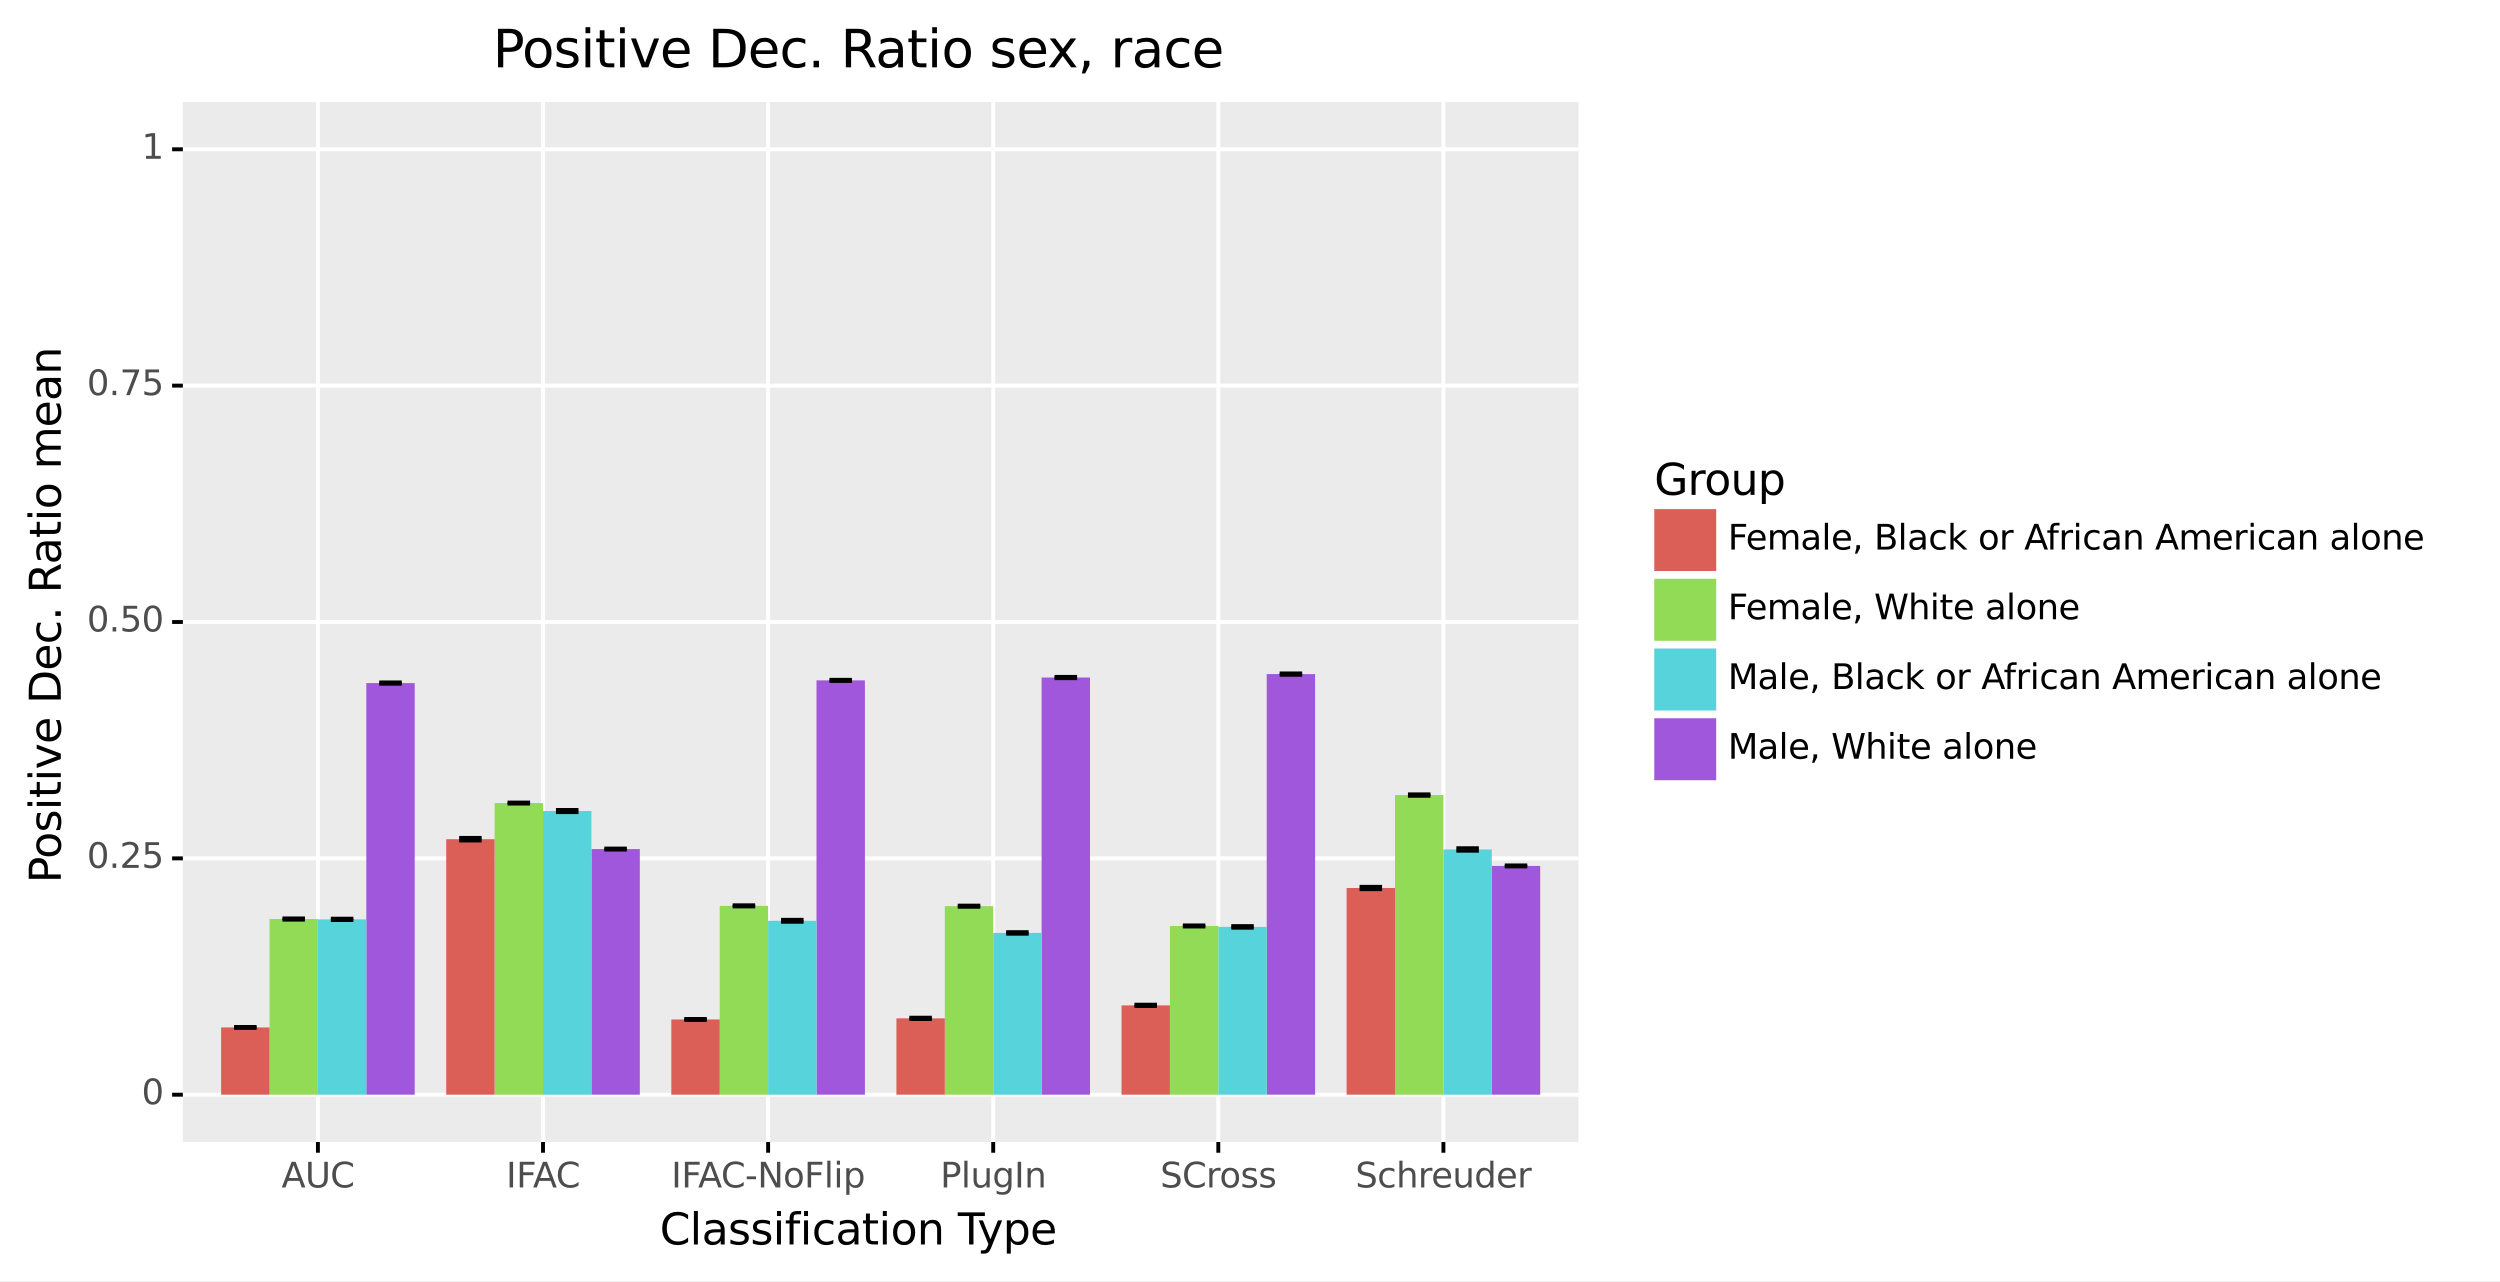 <?xml version="1.0" encoding="utf-8" standalone="no"?>
<!DOCTYPE svg PUBLIC "-//W3C//DTD SVG 1.1//EN"
  "http://www.w3.org/Graphics/SVG/1.1/DTD/svg11.dtd">
<svg xmlns:xlink="http://www.w3.org/1999/xlink" width="639.718pt" height="327.93pt" viewBox="0 0 639.718 327.93" xmlns="http://www.w3.org/2000/svg" version="1.1">
 <rect x="0" y="0" width="639.718" height="327.93" fill="#808080" stroke="none"/>
 <defs>
  <style type="text/css">*{stroke-linejoin: round; stroke-linecap: butt}</style>
 </defs>
 <g id="figure_1">
  <g id="patch_1">
   <path d="M 0 327.93 
L 639.718 327.93 
L 639.718 0 
L 0 0 
z
" style="fill: #ffffff; stroke: #ffffff; stroke-linejoin: miter"/>
  </g>
  <g id="axes_1">
   <g id="patch_2">
    <path d="M 46.79 292.217 
L 403.91 292.217 
L 403.91 26.105 
L 46.79 26.105 
z
" style="fill: #ebebeb"/>
   </g>
   <g id="matplotlib.axis_1">
    <g id="xtick_1">
     <g id="line2d_1">
      <path d="M 81.35 292.217 
L 81.35 26.105 
" clip-path="url(#p233ea0ee91)" style="fill: none; stroke: #ffffff"/>
     </g>
     <g id="line2d_2">
      <path d="M 81.35 292.217 
" style="fill: none; stroke: #333333; stroke-width: 1.5"/>
      <defs>
       <path id="m808b3edbac" d="M 0 0 
L 0 2.75 
" style="stroke: #000000"/>
      </defs>
      <g>
       <use xlink:href="#m808b3edbac" x="81.35" y="292.217" style="fill: #333333; stroke: #000000"/>
      </g>
     </g>
     <g id="text_1">
      <!-- AUC -->
      <g style="fill: #4d4d4d" transform="translate(72.047 303.854)scale(0.088 -0.088)">
       <defs>
        <path id="DejaVuSans-41" d="M 2188 4044 
L 1331 1722 
L 3047 1722 
L 2188 4044 
z
M 1831 4666 
L 2547 4666 
L 4325 0 
L 3669 0 
L 3244 1197 
L 1141 1197 
L 716 0 
L 50 0 
L 1831 4666 
z
" transform="scale(0.016)"/>
        <path id="DejaVuSans-55" d="M 556 4666 
L 1191 4666 
L 1191 1831 
Q 1191 1081 1462 751 
Q 1734 422 2344 422 
Q 2950 422 3222 751 
Q 3494 1081 3494 1831 
L 3494 4666 
L 4128 4666 
L 4128 1753 
Q 4128 841 3676 375 
Q 3225 -91 2344 -91 
Q 1459 -91 1007 375 
Q 556 841 556 1753 
L 556 4666 
z
" transform="scale(0.016)"/>
        <path id="DejaVuSans-43" d="M 4122 4306 
L 4122 3641 
Q 3803 3938 3442 4084 
Q 3081 4231 2675 4231 
Q 1875 4231 1450 3742 
Q 1025 3253 1025 2328 
Q 1025 1406 1450 917 
Q 1875 428 2675 428 
Q 3081 428 3442 575 
Q 3803 722 4122 1019 
L 4122 359 
Q 3791 134 3420 21 
Q 3050 -91 2638 -91 
Q 1578 -91 968 557 
Q 359 1206 359 2328 
Q 359 3453 968 4101 
Q 1578 4750 2638 4750 
Q 3056 4750 3426 4639 
Q 3797 4528 4122 4306 
z
" transform="scale(0.016)"/>
       </defs>
       <use xlink:href="#DejaVuSans-41"/>
       <use xlink:href="#DejaVuSans-55" x="68.408"/>
       <use xlink:href="#DejaVuSans-43" x="141.602"/>
      </g>
     </g>
    </g>
    <g id="xtick_2">
     <g id="line2d_3">
      <path d="M 138.95 292.217 
L 138.95 26.105 
" clip-path="url(#p233ea0ee91)" style="fill: none; stroke: #ffffff"/>
     </g>
     <g id="line2d_4">
      <path d="M 138.95 292.217 
" style="fill: none; stroke: #333333; stroke-width: 1.5"/>
      <g>
       <use xlink:href="#m808b3edbac" x="138.95" y="292.217" style="fill: #333333; stroke: #000000"/>
      </g>
     </g>
     <g id="text_2">
      <!-- IFAC -->
      <g style="fill: #4d4d4d" transform="translate(129.517 303.854)scale(0.088 -0.088)">
       <defs>
        <path id="DejaVuSans-49" d="M 628 4666 
L 1259 4666 
L 1259 0 
L 628 0 
L 628 4666 
z
" transform="scale(0.016)"/>
        <path id="DejaVuSans-46" d="M 628 4666 
L 3309 4666 
L 3309 4134 
L 1259 4134 
L 1259 2759 
L 3109 2759 
L 3109 2228 
L 1259 2228 
L 1259 0 
L 628 0 
L 628 4666 
z
" transform="scale(0.016)"/>
       </defs>
       <use xlink:href="#DejaVuSans-49"/>
       <use xlink:href="#DejaVuSans-46" x="29.492"/>
       <use xlink:href="#DejaVuSans-41" x="77.887"/>
       <use xlink:href="#DejaVuSans-43" x="144.545"/>
      </g>
     </g>
    </g>
    <g id="xtick_3">
     <g id="line2d_5">
      <path d="M 196.55 292.217 
L 196.55 26.105 
" clip-path="url(#p233ea0ee91)" style="fill: none; stroke: #ffffff"/>
     </g>
     <g id="line2d_6">
      <path d="M 196.55 292.217 
" style="fill: none; stroke: #333333; stroke-width: 1.5"/>
      <g>
       <use xlink:href="#m808b3edbac" x="196.55" y="292.217" style="fill: #333333; stroke: #000000"/>
      </g>
     </g>
     <g id="text_3">
      <!-- IFAC-NoFlip -->
      <g style="fill: #4d4d4d" transform="translate(171.777 303.854)scale(0.088 -0.088)">
       <defs>
        <path id="DejaVuSans-2d" d="M 313 2009 
L 1997 2009 
L 1997 1497 
L 313 1497 
L 313 2009 
z
" transform="scale(0.016)"/>
        <path id="DejaVuSans-4e" d="M 628 4666 
L 1478 4666 
L 3547 763 
L 3547 4666 
L 4159 4666 
L 4159 0 
L 3309 0 
L 1241 3903 
L 1241 0 
L 628 0 
L 628 4666 
z
" transform="scale(0.016)"/>
        <path id="DejaVuSans-6f" d="M 1959 3097 
Q 1497 3097 1228 2736 
Q 959 2375 959 1747 
Q 959 1119 1226 758 
Q 1494 397 1959 397 
Q 2419 397 2687 759 
Q 2956 1122 2956 1747 
Q 2956 2369 2687 2733 
Q 2419 3097 1959 3097 
z
M 1959 3584 
Q 2709 3584 3137 3096 
Q 3566 2609 3566 1747 
Q 3566 888 3137 398 
Q 2709 -91 1959 -91 
Q 1206 -91 779 398 
Q 353 888 353 1747 
Q 353 2609 779 3096 
Q 1206 3584 1959 3584 
z
" transform="scale(0.016)"/>
        <path id="DejaVuSans-6c" d="M 603 4863 
L 1178 4863 
L 1178 0 
L 603 0 
L 603 4863 
z
" transform="scale(0.016)"/>
        <path id="DejaVuSans-69" d="M 603 3500 
L 1178 3500 
L 1178 0 
L 603 0 
L 603 3500 
z
M 603 4863 
L 1178 4863 
L 1178 4134 
L 603 4134 
L 603 4863 
z
" transform="scale(0.016)"/>
        <path id="DejaVuSans-70" d="M 1159 525 
L 1159 -1331 
L 581 -1331 
L 581 3500 
L 1159 3500 
L 1159 2969 
Q 1341 3281 1617 3432 
Q 1894 3584 2278 3584 
Q 2916 3584 3314 3078 
Q 3713 2572 3713 1747 
Q 3713 922 3314 415 
Q 2916 -91 2278 -91 
Q 1894 -91 1617 61 
Q 1341 213 1159 525 
z
M 3116 1747 
Q 3116 2381 2855 2742 
Q 2594 3103 2138 3103 
Q 1681 3103 1420 2742 
Q 1159 2381 1159 1747 
Q 1159 1113 1420 752 
Q 1681 391 2138 391 
Q 2594 391 2855 752 
Q 3116 1113 3116 1747 
z
" transform="scale(0.016)"/>
       </defs>
       <use xlink:href="#DejaVuSans-49"/>
       <use xlink:href="#DejaVuSans-46" x="29.492"/>
       <use xlink:href="#DejaVuSans-41" x="77.887"/>
       <use xlink:href="#DejaVuSans-43" x="144.545"/>
       <use xlink:href="#DejaVuSans-2d" x="214.369"/>
       <use xlink:href="#DejaVuSans-4e" x="250.453"/>
       <use xlink:href="#DejaVuSans-6f" x="325.258"/>
       <use xlink:href="#DejaVuSans-46" x="386.439"/>
       <use xlink:href="#DejaVuSans-6c" x="443.959"/>
       <use xlink:href="#DejaVuSans-69" x="471.742"/>
       <use xlink:href="#DejaVuSans-70" x="499.525"/>
      </g>
     </g>
    </g>
    <g id="xtick_4">
     <g id="line2d_7">
      <path d="M 254.15 292.217 
L 254.15 26.105 
" clip-path="url(#p233ea0ee91)" style="fill: none; stroke: #ffffff"/>
     </g>
     <g id="line2d_8">
      <path d="M 254.15 292.217 
" style="fill: none; stroke: #333333; stroke-width: 1.5"/>
      <g>
       <use xlink:href="#m808b3edbac" x="254.15" y="292.217" style="fill: #333333; stroke: #000000"/>
      </g>
     </g>
     <g id="text_4">
      <!-- PlugIn -->
      <g style="fill: #4d4d4d" transform="translate(240.606 303.854)scale(0.088 -0.088)">
       <defs>
        <path id="DejaVuSans-50" d="M 1259 4147 
L 1259 2394 
L 2053 2394 
Q 2494 2394 2734 2622 
Q 2975 2850 2975 3272 
Q 2975 3691 2734 3919 
Q 2494 4147 2053 4147 
L 1259 4147 
z
M 628 4666 
L 2053 4666 
Q 2838 4666 3239 4311 
Q 3641 3956 3641 3272 
Q 3641 2581 3239 2228 
Q 2838 1875 2053 1875 
L 1259 1875 
L 1259 0 
L 628 0 
L 628 4666 
z
" transform="scale(0.016)"/>
        <path id="DejaVuSans-75" d="M 544 1381 
L 544 3500 
L 1119 3500 
L 1119 1403 
Q 1119 906 1312 657 
Q 1506 409 1894 409 
Q 2359 409 2629 706 
Q 2900 1003 2900 1516 
L 2900 3500 
L 3475 3500 
L 3475 0 
L 2900 0 
L 2900 538 
Q 2691 219 2414 64 
Q 2138 -91 1772 -91 
Q 1169 -91 856 284 
Q 544 659 544 1381 
z
M 1991 3584 
L 1991 3584 
z
" transform="scale(0.016)"/>
        <path id="DejaVuSans-67" d="M 2906 1791 
Q 2906 2416 2648 2759 
Q 2391 3103 1925 3103 
Q 1463 3103 1205 2759 
Q 947 2416 947 1791 
Q 947 1169 1205 825 
Q 1463 481 1925 481 
Q 2391 481 2648 825 
Q 2906 1169 2906 1791 
z
M 3481 434 
Q 3481 -459 3084 -895 
Q 2688 -1331 1869 -1331 
Q 1566 -1331 1297 -1286 
Q 1028 -1241 775 -1147 
L 775 -588 
Q 1028 -725 1275 -790 
Q 1522 -856 1778 -856 
Q 2344 -856 2625 -561 
Q 2906 -266 2906 331 
L 2906 616 
Q 2728 306 2450 153 
Q 2172 0 1784 0 
Q 1141 0 747 490 
Q 353 981 353 1791 
Q 353 2603 747 3093 
Q 1141 3584 1784 3584 
Q 2172 3584 2450 3431 
Q 2728 3278 2906 2969 
L 2906 3500 
L 3481 3500 
L 3481 434 
z
" transform="scale(0.016)"/>
        <path id="DejaVuSans-6e" d="M 3513 2113 
L 3513 0 
L 2938 0 
L 2938 2094 
Q 2938 2591 2744 2837 
Q 2550 3084 2163 3084 
Q 1697 3084 1428 2787 
Q 1159 2491 1159 1978 
L 1159 0 
L 581 0 
L 581 3500 
L 1159 3500 
L 1159 2956 
Q 1366 3272 1645 3428 
Q 1925 3584 2291 3584 
Q 2894 3584 3203 3211 
Q 3513 2838 3513 2113 
z
" transform="scale(0.016)"/>
       </defs>
       <use xlink:href="#DejaVuSans-50"/>
       <use xlink:href="#DejaVuSans-6c" x="60.303"/>
       <use xlink:href="#DejaVuSans-75" x="88.086"/>
       <use xlink:href="#DejaVuSans-67" x="151.465"/>
       <use xlink:href="#DejaVuSans-49" x="214.941"/>
       <use xlink:href="#DejaVuSans-6e" x="244.434"/>
      </g>
     </g>
    </g>
    <g id="xtick_5">
     <g id="line2d_9">
      <path d="M 311.75 292.217 
L 311.75 26.105 
" clip-path="url(#p233ea0ee91)" style="fill: none; stroke: #ffffff"/>
     </g>
     <g id="line2d_10">
      <path d="M 311.75 292.217 
" style="fill: none; stroke: #333333; stroke-width: 1.5"/>
      <g>
       <use xlink:href="#m808b3edbac" x="311.75" y="292.217" style="fill: #333333; stroke: #000000"/>
      </g>
     </g>
     <g id="text_5">
      <!-- SCross -->
      <g style="fill: #4d4d4d" transform="translate(296.898 303.854)scale(0.088 -0.088)">
       <defs>
        <path id="DejaVuSans-53" d="M 3425 4513 
L 3425 3897 
Q 3066 4069 2747 4153 
Q 2428 4238 2131 4238 
Q 1616 4238 1336 4038 
Q 1056 3838 1056 3469 
Q 1056 3159 1242 3001 
Q 1428 2844 1947 2747 
L 2328 2669 
Q 3034 2534 3370 2195 
Q 3706 1856 3706 1288 
Q 3706 609 3251 259 
Q 2797 -91 1919 -91 
Q 1588 -91 1214 -16 
Q 841 59 441 206 
L 441 856 
Q 825 641 1194 531 
Q 1563 422 1919 422 
Q 2459 422 2753 634 
Q 3047 847 3047 1241 
Q 3047 1584 2836 1778 
Q 2625 1972 2144 2069 
L 1759 2144 
Q 1053 2284 737 2584 
Q 422 2884 422 3419 
Q 422 4038 858 4394 
Q 1294 4750 2059 4750 
Q 2388 4750 2728 4690 
Q 3069 4631 3425 4513 
z
" transform="scale(0.016)"/>
        <path id="DejaVuSans-72" d="M 2631 2963 
Q 2534 3019 2420 3045 
Q 2306 3072 2169 3072 
Q 1681 3072 1420 2755 
Q 1159 2438 1159 1844 
L 1159 0 
L 581 0 
L 581 3500 
L 1159 3500 
L 1159 2956 
Q 1341 3275 1631 3429 
Q 1922 3584 2338 3584 
Q 2397 3584 2469 3576 
Q 2541 3569 2628 3553 
L 2631 2963 
z
" transform="scale(0.016)"/>
        <path id="DejaVuSans-73" d="M 2834 3397 
L 2834 2853 
Q 2591 2978 2328 3040 
Q 2066 3103 1784 3103 
Q 1356 3103 1142 2972 
Q 928 2841 928 2578 
Q 928 2378 1081 2264 
Q 1234 2150 1697 2047 
L 1894 2003 
Q 2506 1872 2764 1633 
Q 3022 1394 3022 966 
Q 3022 478 2636 193 
Q 2250 -91 1575 -91 
Q 1294 -91 989 -36 
Q 684 19 347 128 
L 347 722 
Q 666 556 975 473 
Q 1284 391 1588 391 
Q 1994 391 2212 530 
Q 2431 669 2431 922 
Q 2431 1156 2273 1281 
Q 2116 1406 1581 1522 
L 1381 1569 
Q 847 1681 609 1914 
Q 372 2147 372 2553 
Q 372 3047 722 3315 
Q 1072 3584 1716 3584 
Q 2034 3584 2315 3537 
Q 2597 3491 2834 3397 
z
" transform="scale(0.016)"/>
       </defs>
       <use xlink:href="#DejaVuSans-53"/>
       <use xlink:href="#DejaVuSans-43" x="63.477"/>
       <use xlink:href="#DejaVuSans-72" x="133.301"/>
       <use xlink:href="#DejaVuSans-6f" x="172.164"/>
       <use xlink:href="#DejaVuSans-73" x="233.346"/>
       <use xlink:href="#DejaVuSans-73" x="285.445"/>
      </g>
     </g>
    </g>
    <g id="xtick_6">
     <g id="line2d_11">
      <path d="M 369.35 292.217 
L 369.35 26.105 
" clip-path="url(#p233ea0ee91)" style="fill: none; stroke: #ffffff"/>
     </g>
     <g id="line2d_12">
      <path d="M 369.35 292.217 
" style="fill: none; stroke: #333333; stroke-width: 1.5"/>
      <g>
       <use xlink:href="#m808b3edbac" x="369.35" y="292.217" style="fill: #333333; stroke: #000000"/>
      </g>
     </g>
     <g id="text_6">
      <!-- Schreuder -->
      <g style="fill: #4d4d4d" transform="translate(346.833 303.854)scale(0.088 -0.088)">
       <defs>
        <path id="DejaVuSans-63" d="M 3122 3366 
L 3122 2828 
Q 2878 2963 2633 3030 
Q 2388 3097 2138 3097 
Q 1578 3097 1268 2742 
Q 959 2388 959 1747 
Q 959 1106 1268 751 
Q 1578 397 2138 397 
Q 2388 397 2633 464 
Q 2878 531 3122 666 
L 3122 134 
Q 2881 22 2623 -34 
Q 2366 -91 2075 -91 
Q 1284 -91 818 406 
Q 353 903 353 1747 
Q 353 2603 823 3093 
Q 1294 3584 2113 3584 
Q 2378 3584 2631 3529 
Q 2884 3475 3122 3366 
z
" transform="scale(0.016)"/>
        <path id="DejaVuSans-68" d="M 3513 2113 
L 3513 0 
L 2938 0 
L 2938 2094 
Q 2938 2591 2744 2837 
Q 2550 3084 2163 3084 
Q 1697 3084 1428 2787 
Q 1159 2491 1159 1978 
L 1159 0 
L 581 0 
L 581 4863 
L 1159 4863 
L 1159 2956 
Q 1366 3272 1645 3428 
Q 1925 3584 2291 3584 
Q 2894 3584 3203 3211 
Q 3513 2838 3513 2113 
z
" transform="scale(0.016)"/>
        <path id="DejaVuSans-65" d="M 3597 1894 
L 3597 1613 
L 953 1613 
Q 991 1019 1311 708 
Q 1631 397 2203 397 
Q 2534 397 2845 478 
Q 3156 559 3463 722 
L 3463 178 
Q 3153 47 2828 -22 
Q 2503 -91 2169 -91 
Q 1331 -91 842 396 
Q 353 884 353 1716 
Q 353 2575 817 3079 
Q 1281 3584 2069 3584 
Q 2775 3584 3186 3129 
Q 3597 2675 3597 1894 
z
M 3022 2063 
Q 3016 2534 2758 2815 
Q 2500 3097 2075 3097 
Q 1594 3097 1305 2825 
Q 1016 2553 972 2059 
L 3022 2063 
z
" transform="scale(0.016)"/>
        <path id="DejaVuSans-64" d="M 2906 2969 
L 2906 4863 
L 3481 4863 
L 3481 0 
L 2906 0 
L 2906 525 
Q 2725 213 2448 61 
Q 2172 -91 1784 -91 
Q 1150 -91 751 415 
Q 353 922 353 1747 
Q 353 2572 751 3078 
Q 1150 3584 1784 3584 
Q 2172 3584 2448 3432 
Q 2725 3281 2906 2969 
z
M 947 1747 
Q 947 1113 1208 752 
Q 1469 391 1925 391 
Q 2381 391 2643 752 
Q 2906 1113 2906 1747 
Q 2906 2381 2643 2742 
Q 2381 3103 1925 3103 
Q 1469 3103 1208 2742 
Q 947 2381 947 1747 
z
" transform="scale(0.016)"/>
       </defs>
       <use xlink:href="#DejaVuSans-53"/>
       <use xlink:href="#DejaVuSans-63" x="63.477"/>
       <use xlink:href="#DejaVuSans-68" x="118.457"/>
       <use xlink:href="#DejaVuSans-72" x="181.836"/>
       <use xlink:href="#DejaVuSans-65" x="220.699"/>
       <use xlink:href="#DejaVuSans-75" x="282.223"/>
       <use xlink:href="#DejaVuSans-64" x="345.602"/>
       <use xlink:href="#DejaVuSans-65" x="409.078"/>
       <use xlink:href="#DejaVuSans-72" x="470.602"/>
      </g>
     </g>
    </g>
    <g id="text_7">
     <!-- Classification Type -->
     <g transform="translate(168.82 318.442)scale(0.11 -0.11)">
      <defs>
       <path id="DejaVuSans-61" d="M 2194 1759 
Q 1497 1759 1228 1600 
Q 959 1441 959 1056 
Q 959 750 1161 570 
Q 1363 391 1709 391 
Q 2188 391 2477 730 
Q 2766 1069 2766 1631 
L 2766 1759 
L 2194 1759 
z
M 3341 1997 
L 3341 0 
L 2766 0 
L 2766 531 
Q 2569 213 2275 61 
Q 1981 -91 1556 -91 
Q 1019 -91 701 211 
Q 384 513 384 1019 
Q 384 1609 779 1909 
Q 1175 2209 1959 2209 
L 2766 2209 
L 2766 2266 
Q 2766 2663 2505 2880 
Q 2244 3097 1772 3097 
Q 1472 3097 1187 3025 
Q 903 2953 641 2809 
L 641 3341 
Q 956 3463 1253 3523 
Q 1550 3584 1831 3584 
Q 2591 3584 2966 3190 
Q 3341 2797 3341 1997 
z
" transform="scale(0.016)"/>
       <path id="DejaVuSans-66" d="M 2375 4863 
L 2375 4384 
L 1825 4384 
Q 1516 4384 1395 4259 
Q 1275 4134 1275 3809 
L 1275 3500 
L 2222 3500 
L 2222 3053 
L 1275 3053 
L 1275 0 
L 697 0 
L 697 3053 
L 147 3053 
L 147 3500 
L 697 3500 
L 697 3744 
Q 697 4328 969 4595 
Q 1241 4863 1831 4863 
L 2375 4863 
z
" transform="scale(0.016)"/>
       <path id="DejaVuSans-74" d="M 1172 4494 
L 1172 3500 
L 2356 3500 
L 2356 3053 
L 1172 3053 
L 1172 1153 
Q 1172 725 1289 603 
Q 1406 481 1766 481 
L 2356 481 
L 2356 0 
L 1766 0 
Q 1100 0 847 248 
Q 594 497 594 1153 
L 594 3053 
L 172 3053 
L 172 3500 
L 594 3500 
L 594 4494 
L 1172 4494 
z
" transform="scale(0.016)"/>
       <path id="DejaVuSans-20" transform="scale(0.016)"/>
       <path id="DejaVuSans-54" d="M -19 4666 
L 3928 4666 
L 3928 4134 
L 2272 4134 
L 2272 0 
L 1638 0 
L 1638 4134 
L -19 4134 
L -19 4666 
z
" transform="scale(0.016)"/>
       <path id="DejaVuSans-79" d="M 2059 -325 
Q 1816 -950 1584 -1140 
Q 1353 -1331 966 -1331 
L 506 -1331 
L 506 -850 
L 844 -850 
Q 1081 -850 1212 -737 
Q 1344 -625 1503 -206 
L 1606 56 
L 191 3500 
L 800 3500 
L 1894 763 
L 2988 3500 
L 3597 3500 
L 2059 -325 
z
" transform="scale(0.016)"/>
      </defs>
      <use xlink:href="#DejaVuSans-43"/>
      <use xlink:href="#DejaVuSans-6c" x="69.824"/>
      <use xlink:href="#DejaVuSans-61" x="97.607"/>
      <use xlink:href="#DejaVuSans-73" x="158.887"/>
      <use xlink:href="#DejaVuSans-73" x="210.986"/>
      <use xlink:href="#DejaVuSans-69" x="263.086"/>
      <use xlink:href="#DejaVuSans-66" x="290.869"/>
      <use xlink:href="#DejaVuSans-69" x="326.074"/>
      <use xlink:href="#DejaVuSans-63" x="353.857"/>
      <use xlink:href="#DejaVuSans-61" x="408.838"/>
      <use xlink:href="#DejaVuSans-74" x="470.117"/>
      <use xlink:href="#DejaVuSans-69" x="509.326"/>
      <use xlink:href="#DejaVuSans-6f" x="537.109"/>
      <use xlink:href="#DejaVuSans-6e" x="598.291"/>
      <use xlink:href="#DejaVuSans-20" x="661.67"/>
      <use xlink:href="#DejaVuSans-54" x="693.457"/>
      <use xlink:href="#DejaVuSans-79" x="738.916"/>
      <use xlink:href="#DejaVuSans-70" x="798.096"/>
      <use xlink:href="#DejaVuSans-65" x="861.572"/>
     </g>
    </g>
   </g>
   <g id="matplotlib.axis_2">
    <g id="ytick_1">
     <g id="line2d_13">
      <path d="M 46.79 280.121 
L 403.91 280.121 
" clip-path="url(#p233ea0ee91)" style="fill: none; stroke: #ffffff"/>
     </g>
     <g id="line2d_14">
      <path d="M 46.79 280.121 
" style="fill: none; stroke: #333333; stroke-width: 1.5"/>
      <defs>
       <path id="m90b81a890b" d="M 0 0 
L -2.75 0 
" style="stroke: #000000"/>
      </defs>
      <g>
       <use xlink:href="#m90b81a890b" x="46.79" y="280.121" style="fill: #333333; stroke: #000000"/>
      </g>
     </g>
     <g id="text_8">
      <!-- 0 -->
      <g style="fill: #4d4d4d" transform="translate(36.241 282.55)scale(0.088 -0.088)">
       <defs>
        <path id="DejaVuSans-30" d="M 2034 4250 
Q 1547 4250 1301 3770 
Q 1056 3291 1056 2328 
Q 1056 1369 1301 889 
Q 1547 409 2034 409 
Q 2525 409 2770 889 
Q 3016 1369 3016 2328 
Q 3016 3291 2770 3770 
Q 2525 4250 2034 4250 
z
M 2034 4750 
Q 2819 4750 3233 4129 
Q 3647 3509 3647 2328 
Q 3647 1150 3233 529 
Q 2819 -91 2034 -91 
Q 1250 -91 836 529 
Q 422 1150 422 2328 
Q 422 3509 836 4129 
Q 1250 4750 2034 4750 
z
" transform="scale(0.016)"/>
       </defs>
       <use xlink:href="#DejaVuSans-30"/>
      </g>
     </g>
    </g>
    <g id="ytick_2">
     <g id="line2d_15">
      <path d="M 46.79 219.641 
L 403.91 219.641 
" clip-path="url(#p233ea0ee91)" style="fill: none; stroke: #ffffff"/>
     </g>
     <g id="line2d_16">
      <path d="M 46.79 219.641 
" style="fill: none; stroke: #333333; stroke-width: 1.5"/>
      <g>
       <use xlink:href="#m90b81a890b" x="46.79" y="219.641" style="fill: #333333; stroke: #000000"/>
      </g>
     </g>
     <g id="text_9">
      <!-- 0.25 -->
      <g style="fill: #4d4d4d" transform="translate(22.246 222.07)scale(0.088 -0.088)">
       <defs>
        <path id="DejaVuSans-2e" d="M 684 794 
L 1344 794 
L 1344 0 
L 684 0 
L 684 794 
z
" transform="scale(0.016)"/>
        <path id="DejaVuSans-32" d="M 1228 531 
L 3431 531 
L 3431 0 
L 469 0 
L 469 531 
Q 828 903 1448 1529 
Q 2069 2156 2228 2338 
Q 2531 2678 2651 2914 
Q 2772 3150 2772 3378 
Q 2772 3750 2511 3984 
Q 2250 4219 1831 4219 
Q 1534 4219 1204 4116 
Q 875 4013 500 3803 
L 500 4441 
Q 881 4594 1212 4672 
Q 1544 4750 1819 4750 
Q 2544 4750 2975 4387 
Q 3406 4025 3406 3419 
Q 3406 3131 3298 2873 
Q 3191 2616 2906 2266 
Q 2828 2175 2409 1742 
Q 1991 1309 1228 531 
z
" transform="scale(0.016)"/>
        <path id="DejaVuSans-35" d="M 691 4666 
L 3169 4666 
L 3169 4134 
L 1269 4134 
L 1269 2991 
Q 1406 3038 1543 3061 
Q 1681 3084 1819 3084 
Q 2600 3084 3056 2656 
Q 3513 2228 3513 1497 
Q 3513 744 3044 326 
Q 2575 -91 1722 -91 
Q 1428 -91 1123 -41 
Q 819 9 494 109 
L 494 744 
Q 775 591 1075 516 
Q 1375 441 1709 441 
Q 2250 441 2565 725 
Q 2881 1009 2881 1497 
Q 2881 1984 2565 2268 
Q 2250 2553 1709 2553 
Q 1456 2553 1204 2497 
Q 953 2441 691 2322 
L 691 4666 
z
" transform="scale(0.016)"/>
       </defs>
       <use xlink:href="#DejaVuSans-30"/>
       <use xlink:href="#DejaVuSans-2e" x="63.623"/>
       <use xlink:href="#DejaVuSans-32" x="95.41"/>
       <use xlink:href="#DejaVuSans-35" x="159.033"/>
      </g>
     </g>
    </g>
    <g id="ytick_3">
     <g id="line2d_17">
      <path d="M 46.79 159.161 
L 403.91 159.161 
" clip-path="url(#p233ea0ee91)" style="fill: none; stroke: #ffffff"/>
     </g>
     <g id="line2d_18">
      <path d="M 46.79 159.161 
" style="fill: none; stroke: #333333; stroke-width: 1.5"/>
      <g>
       <use xlink:href="#m90b81a890b" x="46.79" y="159.161" style="fill: #333333; stroke: #000000"/>
      </g>
     </g>
     <g id="text_10">
      <!-- 0.50 -->
      <g style="fill: #4d4d4d" transform="translate(22.246 161.59)scale(0.088 -0.088)">
       <use xlink:href="#DejaVuSans-30"/>
       <use xlink:href="#DejaVuSans-2e" x="63.623"/>
       <use xlink:href="#DejaVuSans-35" x="95.41"/>
       <use xlink:href="#DejaVuSans-30" x="159.033"/>
      </g>
     </g>
    </g>
    <g id="ytick_4">
     <g id="line2d_19">
      <path d="M 46.79 98.681 
L 403.91 98.681 
" clip-path="url(#p233ea0ee91)" style="fill: none; stroke: #ffffff"/>
     </g>
     <g id="line2d_20">
      <path d="M 46.79 98.681 
" style="fill: none; stroke: #333333; stroke-width: 1.5"/>
      <g>
       <use xlink:href="#m90b81a890b" x="46.79" y="98.681" style="fill: #333333; stroke: #000000"/>
      </g>
     </g>
     <g id="text_11">
      <!-- 0.75 -->
      <g style="fill: #4d4d4d" transform="translate(22.246 101.11)scale(0.088 -0.088)">
       <defs>
        <path id="DejaVuSans-37" d="M 525 4666 
L 3525 4666 
L 3525 4397 
L 1831 0 
L 1172 0 
L 2766 4134 
L 525 4134 
L 525 4666 
z
" transform="scale(0.016)"/>
       </defs>
       <use xlink:href="#DejaVuSans-30"/>
       <use xlink:href="#DejaVuSans-2e" x="63.623"/>
       <use xlink:href="#DejaVuSans-37" x="95.41"/>
       <use xlink:href="#DejaVuSans-35" x="159.033"/>
      </g>
     </g>
    </g>
    <g id="ytick_5">
     <g id="line2d_21">
      <path d="M 46.79 38.201 
L 403.91 38.201 
" clip-path="url(#p233ea0ee91)" style="fill: none; stroke: #ffffff"/>
     </g>
     <g id="line2d_22">
      <path d="M 46.79 38.201 
" style="fill: none; stroke: #333333; stroke-width: 1.5"/>
      <g>
       <use xlink:href="#m90b81a890b" x="46.79" y="38.201" style="fill: #333333; stroke: #000000"/>
      </g>
     </g>
     <g id="text_12">
      <!-- 1 -->
      <g style="fill: #4d4d4d" transform="translate(36.241 40.63)scale(0.088 -0.088)">
       <defs>
        <path id="DejaVuSans-31" d="M 794 531 
L 1825 531 
L 1825 4091 
L 703 3866 
L 703 4441 
L 1819 4666 
L 2450 4666 
L 2450 531 
L 3481 531 
L 3481 0 
L 794 0 
L 794 531 
z
" transform="scale(0.016)"/>
       </defs>
       <use xlink:href="#DejaVuSans-31"/>
      </g>
     </g>
    </g>
    <g id="ytick_6"/>
    <g id="ytick_7"/>
    <g id="ytick_8"/>
    <g id="ytick_9"/>
    <g id="text_13">
     <!-- Positive Dec. Ratio mean -->
     <g transform="translate(15.558 225.983)rotate(-90)scale(0.11 -0.11)">
      <defs>
       <path id="DejaVuSans-76" d="M 191 3500 
L 800 3500 
L 1894 563 
L 2988 3500 
L 3597 3500 
L 2284 0 
L 1503 0 
L 191 3500 
z
" transform="scale(0.016)"/>
       <path id="DejaVuSans-44" d="M 1259 4147 
L 1259 519 
L 2022 519 
Q 2988 519 3436 956 
Q 3884 1394 3884 2338 
Q 3884 3275 3436 3711 
Q 2988 4147 2022 4147 
L 1259 4147 
z
M 628 4666 
L 1925 4666 
Q 3281 4666 3915 4102 
Q 4550 3538 4550 2338 
Q 4550 1131 3912 565 
Q 3275 0 1925 0 
L 628 0 
L 628 4666 
z
" transform="scale(0.016)"/>
       <path id="DejaVuSans-52" d="M 2841 2188 
Q 3044 2119 3236 1894 
Q 3428 1669 3622 1275 
L 4263 0 
L 3584 0 
L 2988 1197 
Q 2756 1666 2539 1819 
Q 2322 1972 1947 1972 
L 1259 1972 
L 1259 0 
L 628 0 
L 628 4666 
L 2053 4666 
Q 2853 4666 3247 4331 
Q 3641 3997 3641 3322 
Q 3641 2881 3436 2590 
Q 3231 2300 2841 2188 
z
M 1259 4147 
L 1259 2491 
L 2053 2491 
Q 2509 2491 2742 2702 
Q 2975 2913 2975 3322 
Q 2975 3731 2742 3939 
Q 2509 4147 2053 4147 
L 1259 4147 
z
" transform="scale(0.016)"/>
       <path id="DejaVuSans-6d" d="M 3328 2828 
Q 3544 3216 3844 3400 
Q 4144 3584 4550 3584 
Q 5097 3584 5394 3201 
Q 5691 2819 5691 2113 
L 5691 0 
L 5113 0 
L 5113 2094 
Q 5113 2597 4934 2840 
Q 4756 3084 4391 3084 
Q 3944 3084 3684 2787 
Q 3425 2491 3425 1978 
L 3425 0 
L 2847 0 
L 2847 2094 
Q 2847 2600 2669 2842 
Q 2491 3084 2119 3084 
Q 1678 3084 1418 2786 
Q 1159 2488 1159 1978 
L 1159 0 
L 581 0 
L 581 3500 
L 1159 3500 
L 1159 2956 
Q 1356 3278 1631 3431 
Q 1906 3584 2284 3584 
Q 2666 3584 2933 3390 
Q 3200 3197 3328 2828 
z
" transform="scale(0.016)"/>
      </defs>
      <use xlink:href="#DejaVuSans-50"/>
      <use xlink:href="#DejaVuSans-6f" x="56.678"/>
      <use xlink:href="#DejaVuSans-73" x="117.859"/>
      <use xlink:href="#DejaVuSans-69" x="169.959"/>
      <use xlink:href="#DejaVuSans-74" x="197.742"/>
      <use xlink:href="#DejaVuSans-69" x="236.951"/>
      <use xlink:href="#DejaVuSans-76" x="264.734"/>
      <use xlink:href="#DejaVuSans-65" x="323.914"/>
      <use xlink:href="#DejaVuSans-20" x="385.438"/>
      <use xlink:href="#DejaVuSans-44" x="417.225"/>
      <use xlink:href="#DejaVuSans-65" x="494.227"/>
      <use xlink:href="#DejaVuSans-63" x="555.75"/>
      <use xlink:href="#DejaVuSans-2e" x="610.73"/>
      <use xlink:href="#DejaVuSans-20" x="642.518"/>
      <use xlink:href="#DejaVuSans-52" x="674.305"/>
      <use xlink:href="#DejaVuSans-61" x="741.537"/>
      <use xlink:href="#DejaVuSans-74" x="802.816"/>
      <use xlink:href="#DejaVuSans-69" x="842.025"/>
      <use xlink:href="#DejaVuSans-6f" x="869.809"/>
      <use xlink:href="#DejaVuSans-20" x="930.99"/>
      <use xlink:href="#DejaVuSans-6d" x="962.777"/>
      <use xlink:href="#DejaVuSans-65" x="1060.189"/>
      <use xlink:href="#DejaVuSans-61" x="1121.713"/>
      <use xlink:href="#DejaVuSans-6e" x="1182.992"/>
     </g>
    </g>
   </g>
   <g id="PolyCollection_1">
    <path d="M 93.734 280.121 
L 93.734 174.794 
L 106.118 174.794 
L 106.118 280.121 
z
" clip-path="url(#p233ea0ee91)" style="fill: #a157db"/>
    <path d="M 81.35 280.121 
L 81.35 235.258 
L 93.734 235.258 
L 93.734 280.121 
z
" clip-path="url(#p233ea0ee91)" style="fill: #57d3db"/>
    <path d="M 68.966 280.121 
L 68.966 235.167 
L 81.35 235.167 
L 81.35 280.121 
z
" clip-path="url(#p233ea0ee91)" style="fill: #91db57"/>
    <path d="M 56.582 280.121 
L 56.582 262.907 
L 68.966 262.907 
L 68.966 280.121 
z
" clip-path="url(#p233ea0ee91)" style="fill: #db5f57"/>
    <path d="M 151.334 280.121 
L 151.334 217.269 
L 163.718 217.269 
L 163.718 280.121 
z
" clip-path="url(#p233ea0ee91)" style="fill: #a157db"/>
    <path d="M 138.95 280.121 
L 138.95 207.527 
L 151.334 207.527 
L 151.334 280.121 
z
" clip-path="url(#p233ea0ee91)" style="fill: #57d3db"/>
    <path d="M 126.566 280.121 
L 126.566 205.502 
L 138.95 205.502 
L 138.95 280.121 
z
" clip-path="url(#p233ea0ee91)" style="fill: #91db57"/>
    <path d="M 114.182 280.121 
L 114.182 214.741 
L 126.566 214.741 
L 126.566 280.121 
z
" clip-path="url(#p233ea0ee91)" style="fill: #db5f57"/>
    <path d="M 208.934 280.121 
L 208.934 174.1 
L 221.318 174.1 
L 221.318 280.121 
z
" clip-path="url(#p233ea0ee91)" style="fill: #a157db"/>
    <path d="M 196.55 280.121 
L 196.55 235.624 
L 208.934 235.624 
L 208.934 280.121 
z
" clip-path="url(#p233ea0ee91)" style="fill: #57d3db"/>
    <path d="M 184.166 280.121 
L 184.166 231.802 
L 196.55 231.802 
L 196.55 280.121 
z
" clip-path="url(#p233ea0ee91)" style="fill: #91db57"/>
    <path d="M 171.782 280.121 
L 171.782 260.87 
L 184.166 260.87 
L 184.166 280.121 
z
" clip-path="url(#p233ea0ee91)" style="fill: #db5f57"/>
    <path d="M 266.534 280.121 
L 266.534 173.371 
L 278.918 173.371 
L 278.918 280.121 
z
" clip-path="url(#p233ea0ee91)" style="fill: #a157db"/>
    <path d="M 254.15 280.121 
L 254.15 238.72 
L 266.534 238.72 
L 266.534 280.121 
z
" clip-path="url(#p233ea0ee91)" style="fill: #57d3db"/>
    <path d="M 241.766 280.121 
L 241.766 231.88 
L 254.15 231.88 
L 254.15 280.121 
z
" clip-path="url(#p233ea0ee91)" style="fill: #91db57"/>
    <path d="M 229.382 280.121 
L 229.382 260.581 
L 241.766 260.581 
L 241.766 280.121 
z
" clip-path="url(#p233ea0ee91)" style="fill: #db5f57"/>
    <path d="M 324.134 280.121 
L 324.134 172.491 
L 336.518 172.491 
L 336.518 280.121 
z
" clip-path="url(#p233ea0ee91)" style="fill: #a157db"/>
    <path d="M 311.75 280.121 
L 311.75 237.176 
L 324.134 237.176 
L 324.134 280.121 
z
" clip-path="url(#p233ea0ee91)" style="fill: #57d3db"/>
    <path d="M 299.366 280.121 
L 299.366 236.944 
L 311.75 236.944 
L 311.75 280.121 
z
" clip-path="url(#p233ea0ee91)" style="fill: #91db57"/>
    <path d="M 286.982 280.121 
L 286.982 257.263 
L 299.366 257.263 
L 299.366 280.121 
z
" clip-path="url(#p233ea0ee91)" style="fill: #db5f57"/>
    <path d="M 381.734 280.121 
L 381.734 221.579 
L 394.118 221.579 
L 394.118 280.121 
z
" clip-path="url(#p233ea0ee91)" style="fill: #a157db"/>
    <path d="M 369.35 280.121 
L 369.35 217.365 
L 381.734 217.365 
L 381.734 280.121 
z
" clip-path="url(#p233ea0ee91)" style="fill: #57d3db"/>
    <path d="M 356.966 280.121 
L 356.966 203.447 
L 369.35 203.447 
L 369.35 280.121 
z
" clip-path="url(#p233ea0ee91)" style="fill: #91db57"/>
    <path d="M 344.582 280.121 
L 344.582 227.223 
L 356.966 227.223 
L 356.966 280.121 
z
" clip-path="url(#p233ea0ee91)" style="fill: #db5f57"/>
   </g>
   <g id="LineCollection_1">
    <path d="M 59.894 263.082 
L 65.654 263.082 
" clip-path="url(#p233ea0ee91)" style="fill: none; stroke: #000000; stroke-width: 0.886"/>
    <path d="M 59.894 262.732 
L 65.654 262.732 
" clip-path="url(#p233ea0ee91)" style="fill: none; stroke: #000000; stroke-width: 0.886"/>
    <path d="M 62.774 262.732 
L 62.774 263.082 
" clip-path="url(#p233ea0ee91)" style="fill: none; stroke: #000000; stroke-width: 0.886"/>
   </g>
   <g id="LineCollection_2">
    <path d="M 72.278 235.376 
L 78.038 235.376 
" clip-path="url(#p233ea0ee91)" style="fill: none; stroke: #000000; stroke-width: 0.886"/>
    <path d="M 72.278 234.959 
L 78.038 234.959 
" clip-path="url(#p233ea0ee91)" style="fill: none; stroke: #000000; stroke-width: 0.886"/>
    <path d="M 75.158 234.959 
L 75.158 235.376 
" clip-path="url(#p233ea0ee91)" style="fill: none; stroke: #000000; stroke-width: 0.886"/>
   </g>
   <g id="LineCollection_3">
    <path d="M 84.662 235.485 
L 90.422 235.485 
" clip-path="url(#p233ea0ee91)" style="fill: none; stroke: #000000; stroke-width: 0.886"/>
    <path d="M 84.662 235.03 
L 90.422 235.03 
" clip-path="url(#p233ea0ee91)" style="fill: none; stroke: #000000; stroke-width: 0.886"/>
    <path d="M 87.542 235.03 
L 87.542 235.485 
" clip-path="url(#p233ea0ee91)" style="fill: none; stroke: #000000; stroke-width: 0.886"/>
   </g>
   <g id="LineCollection_4">
    <path d="M 97.046 175.019 
L 102.806 175.019 
" clip-path="url(#p233ea0ee91)" style="fill: none; stroke: #000000; stroke-width: 0.886"/>
    <path d="M 97.046 174.57 
L 102.806 174.57 
" clip-path="url(#p233ea0ee91)" style="fill: none; stroke: #000000; stroke-width: 0.886"/>
    <path d="M 99.926 174.57 
L 99.926 175.019 
" clip-path="url(#p233ea0ee91)" style="fill: none; stroke: #000000; stroke-width: 0.886"/>
   </g>
   <g id="LineCollection_5">
    <path d="M 117.494 215.138 
L 123.254 215.138 
" clip-path="url(#p233ea0ee91)" style="fill: none; stroke: #000000; stroke-width: 0.886"/>
    <path d="M 117.494 214.345 
L 123.254 214.345 
" clip-path="url(#p233ea0ee91)" style="fill: none; stroke: #000000; stroke-width: 0.886"/>
    <path d="M 120.374 214.345 
L 120.374 215.138 
" clip-path="url(#p233ea0ee91)" style="fill: none; stroke: #000000; stroke-width: 0.886"/>
   </g>
   <g id="LineCollection_6">
    <path d="M 129.878 205.691 
L 135.638 205.691 
" clip-path="url(#p233ea0ee91)" style="fill: none; stroke: #000000; stroke-width: 0.886"/>
    <path d="M 129.878 205.312 
L 135.638 205.312 
" clip-path="url(#p233ea0ee91)" style="fill: none; stroke: #000000; stroke-width: 0.886"/>
    <path d="M 132.758 205.312 
L 132.758 205.691 
" clip-path="url(#p233ea0ee91)" style="fill: none; stroke: #000000; stroke-width: 0.886"/>
   </g>
   <g id="LineCollection_7">
    <path d="M 142.262 207.86 
L 148.022 207.86 
" clip-path="url(#p233ea0ee91)" style="fill: none; stroke: #000000; stroke-width: 0.886"/>
    <path d="M 142.262 207.193 
L 148.022 207.193 
" clip-path="url(#p233ea0ee91)" style="fill: none; stroke: #000000; stroke-width: 0.886"/>
    <path d="M 145.142 207.193 
L 145.142 207.86 
" clip-path="url(#p233ea0ee91)" style="fill: none; stroke: #000000; stroke-width: 0.886"/>
   </g>
   <g id="LineCollection_8">
    <path d="M 154.646 217.462 
L 160.406 217.462 
" clip-path="url(#p233ea0ee91)" style="fill: none; stroke: #000000; stroke-width: 0.886"/>
    <path d="M 154.646 217.076 
L 160.406 217.076 
" clip-path="url(#p233ea0ee91)" style="fill: none; stroke: #000000; stroke-width: 0.886"/>
    <path d="M 157.526 217.076 
L 157.526 217.462 
" clip-path="url(#p233ea0ee91)" style="fill: none; stroke: #000000; stroke-width: 0.886"/>
   </g>
   <g id="LineCollection_9">
    <path d="M 175.094 261.054 
L 180.854 261.054 
" clip-path="url(#p233ea0ee91)" style="fill: none; stroke: #000000; stroke-width: 0.886"/>
    <path d="M 175.094 260.685 
L 180.854 260.685 
" clip-path="url(#p233ea0ee91)" style="fill: none; stroke: #000000; stroke-width: 0.886"/>
    <path d="M 177.974 260.685 
L 177.974 261.054 
" clip-path="url(#p233ea0ee91)" style="fill: none; stroke: #000000; stroke-width: 0.886"/>
   </g>
   <g id="LineCollection_10">
    <path d="M 187.478 232.011 
L 193.238 232.011 
" clip-path="url(#p233ea0ee91)" style="fill: none; stroke: #000000; stroke-width: 0.886"/>
    <path d="M 187.478 231.593 
L 193.238 231.593 
" clip-path="url(#p233ea0ee91)" style="fill: none; stroke: #000000; stroke-width: 0.886"/>
    <path d="M 190.358 231.593 
L 190.358 232.011 
" clip-path="url(#p233ea0ee91)" style="fill: none; stroke: #000000; stroke-width: 0.886"/>
   </g>
   <g id="LineCollection_11">
    <path d="M 199.862 235.937 
L 205.622 235.937 
" clip-path="url(#p233ea0ee91)" style="fill: none; stroke: #000000; stroke-width: 0.886"/>
    <path d="M 199.862 235.311 
L 205.622 235.311 
" clip-path="url(#p233ea0ee91)" style="fill: none; stroke: #000000; stroke-width: 0.886"/>
    <path d="M 202.742 235.311 
L 202.742 235.937 
" clip-path="url(#p233ea0ee91)" style="fill: none; stroke: #000000; stroke-width: 0.886"/>
   </g>
   <g id="LineCollection_12">
    <path d="M 212.246 174.306 
L 218.006 174.306 
" clip-path="url(#p233ea0ee91)" style="fill: none; stroke: #000000; stroke-width: 0.886"/>
    <path d="M 212.246 173.893 
L 218.006 173.893 
" clip-path="url(#p233ea0ee91)" style="fill: none; stroke: #000000; stroke-width: 0.886"/>
    <path d="M 215.126 173.893 
L 215.126 174.306 
" clip-path="url(#p233ea0ee91)" style="fill: none; stroke: #000000; stroke-width: 0.886"/>
   </g>
   <g id="LineCollection_13">
    <path d="M 232.694 260.811 
L 238.454 260.811 
" clip-path="url(#p233ea0ee91)" style="fill: none; stroke: #000000; stroke-width: 0.886"/>
    <path d="M 232.694 260.35 
L 238.454 260.35 
" clip-path="url(#p233ea0ee91)" style="fill: none; stroke: #000000; stroke-width: 0.886"/>
    <path d="M 235.574 260.35 
L 235.574 260.811 
" clip-path="url(#p233ea0ee91)" style="fill: none; stroke: #000000; stroke-width: 0.886"/>
   </g>
   <g id="LineCollection_14">
    <path d="M 245.078 232.086 
L 250.838 232.086 
" clip-path="url(#p233ea0ee91)" style="fill: none; stroke: #000000; stroke-width: 0.886"/>
    <path d="M 245.078 231.674 
L 250.838 231.674 
" clip-path="url(#p233ea0ee91)" style="fill: none; stroke: #000000; stroke-width: 0.886"/>
    <path d="M 247.958 231.674 
L 247.958 232.086 
" clip-path="url(#p233ea0ee91)" style="fill: none; stroke: #000000; stroke-width: 0.886"/>
   </g>
   <g id="LineCollection_15">
    <path d="M 257.462 238.978 
L 263.222 238.978 
" clip-path="url(#p233ea0ee91)" style="fill: none; stroke: #000000; stroke-width: 0.886"/>
    <path d="M 257.462 238.462 
L 263.222 238.462 
" clip-path="url(#p233ea0ee91)" style="fill: none; stroke: #000000; stroke-width: 0.886"/>
    <path d="M 260.342 238.462 
L 260.342 238.978 
" clip-path="url(#p233ea0ee91)" style="fill: none; stroke: #000000; stroke-width: 0.886"/>
   </g>
   <g id="LineCollection_16">
    <path d="M 269.846 173.586 
L 275.606 173.586 
" clip-path="url(#p233ea0ee91)" style="fill: none; stroke: #000000; stroke-width: 0.886"/>
    <path d="M 269.846 173.156 
L 275.606 173.156 
" clip-path="url(#p233ea0ee91)" style="fill: none; stroke: #000000; stroke-width: 0.886"/>
    <path d="M 272.726 173.156 
L 272.726 173.586 
" clip-path="url(#p233ea0ee91)" style="fill: none; stroke: #000000; stroke-width: 0.886"/>
   </g>
   <g id="LineCollection_17">
    <path d="M 290.294 257.497 
L 296.054 257.497 
" clip-path="url(#p233ea0ee91)" style="fill: none; stroke: #000000; stroke-width: 0.886"/>
    <path d="M 290.294 257.029 
L 296.054 257.029 
" clip-path="url(#p233ea0ee91)" style="fill: none; stroke: #000000; stroke-width: 0.886"/>
    <path d="M 293.174 257.029 
L 293.174 257.497 
" clip-path="url(#p233ea0ee91)" style="fill: none; stroke: #000000; stroke-width: 0.886"/>
   </g>
   <g id="LineCollection_18">
    <path d="M 302.678 237.137 
L 308.438 237.137 
" clip-path="url(#p233ea0ee91)" style="fill: none; stroke: #000000; stroke-width: 0.886"/>
    <path d="M 302.678 236.752 
L 308.438 236.752 
" clip-path="url(#p233ea0ee91)" style="fill: none; stroke: #000000; stroke-width: 0.886"/>
    <path d="M 305.558 236.752 
L 305.558 237.137 
" clip-path="url(#p233ea0ee91)" style="fill: none; stroke: #000000; stroke-width: 0.886"/>
   </g>
   <g id="LineCollection_19">
    <path d="M 315.062 237.44 
L 320.822 237.44 
" clip-path="url(#p233ea0ee91)" style="fill: none; stroke: #000000; stroke-width: 0.886"/>
    <path d="M 315.062 236.912 
L 320.822 236.912 
" clip-path="url(#p233ea0ee91)" style="fill: none; stroke: #000000; stroke-width: 0.886"/>
    <path d="M 317.942 236.912 
L 317.942 237.44 
" clip-path="url(#p233ea0ee91)" style="fill: none; stroke: #000000; stroke-width: 0.886"/>
   </g>
   <g id="LineCollection_20">
    <path d="M 327.446 172.723 
L 333.206 172.723 
" clip-path="url(#p233ea0ee91)" style="fill: none; stroke: #000000; stroke-width: 0.886"/>
    <path d="M 327.446 172.259 
L 333.206 172.259 
" clip-path="url(#p233ea0ee91)" style="fill: none; stroke: #000000; stroke-width: 0.886"/>
    <path d="M 330.326 172.259 
L 330.326 172.723 
" clip-path="url(#p233ea0ee91)" style="fill: none; stroke: #000000; stroke-width: 0.886"/>
   </g>
   <g id="LineCollection_21">
    <path d="M 347.894 227.586 
L 353.654 227.586 
" clip-path="url(#p233ea0ee91)" style="fill: none; stroke: #000000; stroke-width: 0.886"/>
    <path d="M 347.894 226.861 
L 353.654 226.861 
" clip-path="url(#p233ea0ee91)" style="fill: none; stroke: #000000; stroke-width: 0.886"/>
    <path d="M 350.774 226.861 
L 350.774 227.586 
" clip-path="url(#p233ea0ee91)" style="fill: none; stroke: #000000; stroke-width: 0.886"/>
   </g>
   <g id="LineCollection_22">
    <path d="M 360.278 203.684 
L 366.038 203.684 
" clip-path="url(#p233ea0ee91)" style="fill: none; stroke: #000000; stroke-width: 0.886"/>
    <path d="M 360.278 203.209 
L 366.038 203.209 
" clip-path="url(#p233ea0ee91)" style="fill: none; stroke: #000000; stroke-width: 0.886"/>
    <path d="M 363.158 203.209 
L 363.158 203.684 
" clip-path="url(#p233ea0ee91)" style="fill: none; stroke: #000000; stroke-width: 0.886"/>
   </g>
   <g id="LineCollection_23">
    <path d="M 372.662 217.744 
L 378.422 217.744 
" clip-path="url(#p233ea0ee91)" style="fill: none; stroke: #000000; stroke-width: 0.886"/>
    <path d="M 372.662 216.985 
L 378.422 216.985 
" clip-path="url(#p233ea0ee91)" style="fill: none; stroke: #000000; stroke-width: 0.886"/>
    <path d="M 375.542 216.985 
L 375.542 217.744 
" clip-path="url(#p233ea0ee91)" style="fill: none; stroke: #000000; stroke-width: 0.886"/>
   </g>
   <g id="LineCollection_24">
    <path d="M 385.046 221.768 
L 390.806 221.768 
" clip-path="url(#p233ea0ee91)" style="fill: none; stroke: #000000; stroke-width: 0.886"/>
    <path d="M 385.046 221.39 
L 390.806 221.39 
" clip-path="url(#p233ea0ee91)" style="fill: none; stroke: #000000; stroke-width: 0.886"/>
    <path d="M 387.926 221.39 
L 387.926 221.768 
" clip-path="url(#p233ea0ee91)" style="fill: none; stroke: #000000; stroke-width: 0.886"/>
   </g>
   <g id="patch_3">
    <path d="M 411.11 211.836 
L 632.518 211.836 
L 632.518 103.03 
L 411.11 103.03 
z
" style="fill: #ffffff"/>
   </g>
   <g id="text_14">
    <!-- Group -->
    <g transform="translate(423.31 126.624)scale(0.11 -0.11)">
     <defs>
      <path id="DejaVuSans-47" d="M 3809 666 
L 3809 1919 
L 2778 1919 
L 2778 2438 
L 4434 2438 
L 4434 434 
Q 4069 175 3628 42 
Q 3188 -91 2688 -91 
Q 1594 -91 976 548 
Q 359 1188 359 2328 
Q 359 3472 976 4111 
Q 1594 4750 2688 4750 
Q 3144 4750 3555 4637 
Q 3966 4525 4313 4306 
L 4313 3634 
Q 3963 3931 3569 4081 
Q 3175 4231 2741 4231 
Q 1884 4231 1454 3753 
Q 1025 3275 1025 2328 
Q 1025 1384 1454 906 
Q 1884 428 2741 428 
Q 3075 428 3337 486 
Q 3600 544 3809 666 
z
" transform="scale(0.016)"/>
     </defs>
     <use xlink:href="#DejaVuSans-47"/>
     <use xlink:href="#DejaVuSans-72" x="77.49"/>
     <use xlink:href="#DejaVuSans-6f" x="116.354"/>
     <use xlink:href="#DejaVuSans-75" x="177.535"/>
     <use xlink:href="#DejaVuSans-70" x="240.914"/>
    </g>
   </g>
   <g id="patch_4">
    <path d="M 423.31 146.116 
L 439.15 146.116 
L 439.15 130.276 
L 423.31 130.276 
z
" clip-path="url(#p0eddc2144e)" style="fill: #f2f2f2"/>
   </g>
   <g id="patch_5">
    <path d="M 423.31 146.116 
L 439.15 146.116 
L 439.15 130.276 
L 423.31 130.276 
z
" clip-path="url(#p0eddc2144e)" style="fill: #db5f57"/>
   </g>
   <g id="text_15">
    <!-- Female, Black or African American alone -->
    <g transform="translate(442.15 140.625)scale(0.088 -0.088)">
     <defs>
      <path id="DejaVuSans-2c" d="M 750 794 
L 1409 794 
L 1409 256 
L 897 -744 
L 494 -744 
L 750 256 
L 750 794 
z
" transform="scale(0.016)"/>
      <path id="DejaVuSans-42" d="M 1259 2228 
L 1259 519 
L 2272 519 
Q 2781 519 3026 730 
Q 3272 941 3272 1375 
Q 3272 1813 3026 2020 
Q 2781 2228 2272 2228 
L 1259 2228 
z
M 1259 4147 
L 1259 2741 
L 2194 2741 
Q 2656 2741 2882 2914 
Q 3109 3088 3109 3444 
Q 3109 3797 2882 3972 
Q 2656 4147 2194 4147 
L 1259 4147 
z
M 628 4666 
L 2241 4666 
Q 2963 4666 3353 4366 
Q 3744 4066 3744 3513 
Q 3744 3084 3544 2831 
Q 3344 2578 2956 2516 
Q 3422 2416 3680 2098 
Q 3938 1781 3938 1306 
Q 3938 681 3513 340 
Q 3088 0 2303 0 
L 628 0 
L 628 4666 
z
" transform="scale(0.016)"/>
      <path id="DejaVuSans-6b" d="M 581 4863 
L 1159 4863 
L 1159 1991 
L 2875 3500 
L 3609 3500 
L 1753 1863 
L 3688 0 
L 2938 0 
L 1159 1709 
L 1159 0 
L 581 0 
L 581 4863 
z
" transform="scale(0.016)"/>
     </defs>
     <use xlink:href="#DejaVuSans-46"/>
     <use xlink:href="#DejaVuSans-65" x="52.02"/>
     <use xlink:href="#DejaVuSans-6d" x="113.543"/>
     <use xlink:href="#DejaVuSans-61" x="210.955"/>
     <use xlink:href="#DejaVuSans-6c" x="272.234"/>
     <use xlink:href="#DejaVuSans-65" x="300.018"/>
     <use xlink:href="#DejaVuSans-2c" x="361.541"/>
     <use xlink:href="#DejaVuSans-20" x="393.328"/>
     <use xlink:href="#DejaVuSans-42" x="425.115"/>
     <use xlink:href="#DejaVuSans-6c" x="493.719"/>
     <use xlink:href="#DejaVuSans-61" x="521.502"/>
     <use xlink:href="#DejaVuSans-63" x="582.781"/>
     <use xlink:href="#DejaVuSans-6b" x="637.762"/>
     <use xlink:href="#DejaVuSans-20" x="695.672"/>
     <use xlink:href="#DejaVuSans-6f" x="727.459"/>
     <use xlink:href="#DejaVuSans-72" x="788.641"/>
     <use xlink:href="#DejaVuSans-20" x="829.754"/>
     <use xlink:href="#DejaVuSans-41" x="861.541"/>
     <use xlink:href="#DejaVuSans-66" x="926.324"/>
     <use xlink:href="#DejaVuSans-72" x="961.529"/>
     <use xlink:href="#DejaVuSans-69" x="1002.643"/>
     <use xlink:href="#DejaVuSans-63" x="1030.426"/>
     <use xlink:href="#DejaVuSans-61" x="1085.406"/>
     <use xlink:href="#DejaVuSans-6e" x="1146.686"/>
     <use xlink:href="#DejaVuSans-20" x="1210.064"/>
     <use xlink:href="#DejaVuSans-41" x="1241.852"/>
     <use xlink:href="#DejaVuSans-6d" x="1310.26"/>
     <use xlink:href="#DejaVuSans-65" x="1407.672"/>
     <use xlink:href="#DejaVuSans-72" x="1469.195"/>
     <use xlink:href="#DejaVuSans-69" x="1510.309"/>
     <use xlink:href="#DejaVuSans-63" x="1538.092"/>
     <use xlink:href="#DejaVuSans-61" x="1593.072"/>
     <use xlink:href="#DejaVuSans-6e" x="1654.352"/>
     <use xlink:href="#DejaVuSans-20" x="1717.73"/>
     <use xlink:href="#DejaVuSans-61" x="1749.518"/>
     <use xlink:href="#DejaVuSans-6c" x="1810.797"/>
     <use xlink:href="#DejaVuSans-6f" x="1838.58"/>
     <use xlink:href="#DejaVuSans-6e" x="1899.762"/>
     <use xlink:href="#DejaVuSans-65" x="1963.141"/>
    </g>
   </g>
   <g id="patch_6">
    <path d="M 423.31 163.956 
L 439.15 163.956 
L 439.15 148.116 
L 423.31 148.116 
z
" clip-path="url(#pbba4c78f39)" style="fill: #f2f2f2"/>
   </g>
   <g id="patch_7">
    <path d="M 423.31 163.956 
L 439.15 163.956 
L 439.15 148.116 
L 423.31 148.116 
z
" clip-path="url(#pbba4c78f39)" style="fill: #91db57"/>
   </g>
   <g id="text_16">
    <!-- Female, White alone -->
    <g transform="translate(442.15 158.465)scale(0.088 -0.088)">
     <defs>
      <path id="DejaVuSans-57" d="M 213 4666 
L 850 4666 
L 1831 722 
L 2809 4666 
L 3519 4666 
L 4500 722 
L 5478 4666 
L 6119 4666 
L 4947 0 
L 4153 0 
L 3169 4050 
L 2175 0 
L 1381 0 
L 213 4666 
z
" transform="scale(0.016)"/>
     </defs>
     <use xlink:href="#DejaVuSans-46"/>
     <use xlink:href="#DejaVuSans-65" x="52.02"/>
     <use xlink:href="#DejaVuSans-6d" x="113.543"/>
     <use xlink:href="#DejaVuSans-61" x="210.955"/>
     <use xlink:href="#DejaVuSans-6c" x="272.234"/>
     <use xlink:href="#DejaVuSans-65" x="300.018"/>
     <use xlink:href="#DejaVuSans-2c" x="361.541"/>
     <use xlink:href="#DejaVuSans-20" x="393.328"/>
     <use xlink:href="#DejaVuSans-57" x="425.115"/>
     <use xlink:href="#DejaVuSans-68" x="523.992"/>
     <use xlink:href="#DejaVuSans-69" x="587.371"/>
     <use xlink:href="#DejaVuSans-74" x="615.154"/>
     <use xlink:href="#DejaVuSans-65" x="654.363"/>
     <use xlink:href="#DejaVuSans-20" x="715.887"/>
     <use xlink:href="#DejaVuSans-61" x="747.674"/>
     <use xlink:href="#DejaVuSans-6c" x="808.953"/>
     <use xlink:href="#DejaVuSans-6f" x="836.736"/>
     <use xlink:href="#DejaVuSans-6e" x="897.918"/>
     <use xlink:href="#DejaVuSans-65" x="961.297"/>
    </g>
   </g>
   <g id="patch_8">
    <path d="M 423.31 181.796 
L 439.15 181.796 
L 439.15 165.956 
L 423.31 165.956 
z
" clip-path="url(#pb297a111b5)" style="fill: #f2f2f2"/>
   </g>
   <g id="patch_9">
    <path d="M 423.31 181.796 
L 439.15 181.796 
L 439.15 165.956 
L 423.31 165.956 
z
" clip-path="url(#pb297a111b5)" style="fill: #57d3db"/>
   </g>
   <g id="text_17">
    <!-- Male, Black or African American alone -->
    <g transform="translate(442.15 176.305)scale(0.088 -0.088)">
     <defs>
      <path id="DejaVuSans-4d" d="M 628 4666 
L 1569 4666 
L 2759 1491 
L 3956 4666 
L 4897 4666 
L 4897 0 
L 4281 0 
L 4281 4097 
L 3078 897 
L 2444 897 
L 1241 4097 
L 1241 0 
L 628 0 
L 628 4666 
z
" transform="scale(0.016)"/>
     </defs>
     <use xlink:href="#DejaVuSans-4d"/>
     <use xlink:href="#DejaVuSans-61" x="86.279"/>
     <use xlink:href="#DejaVuSans-6c" x="147.559"/>
     <use xlink:href="#DejaVuSans-65" x="175.342"/>
     <use xlink:href="#DejaVuSans-2c" x="236.865"/>
     <use xlink:href="#DejaVuSans-20" x="268.652"/>
     <use xlink:href="#DejaVuSans-42" x="300.439"/>
     <use xlink:href="#DejaVuSans-6c" x="369.043"/>
     <use xlink:href="#DejaVuSans-61" x="396.826"/>
     <use xlink:href="#DejaVuSans-63" x="458.105"/>
     <use xlink:href="#DejaVuSans-6b" x="513.086"/>
     <use xlink:href="#DejaVuSans-20" x="570.996"/>
     <use xlink:href="#DejaVuSans-6f" x="602.783"/>
     <use xlink:href="#DejaVuSans-72" x="663.965"/>
     <use xlink:href="#DejaVuSans-20" x="705.078"/>
     <use xlink:href="#DejaVuSans-41" x="736.865"/>
     <use xlink:href="#DejaVuSans-66" x="801.648"/>
     <use xlink:href="#DejaVuSans-72" x="836.854"/>
     <use xlink:href="#DejaVuSans-69" x="877.967"/>
     <use xlink:href="#DejaVuSans-63" x="905.75"/>
     <use xlink:href="#DejaVuSans-61" x="960.73"/>
     <use xlink:href="#DejaVuSans-6e" x="1022.01"/>
     <use xlink:href="#DejaVuSans-20" x="1085.389"/>
     <use xlink:href="#DejaVuSans-41" x="1117.176"/>
     <use xlink:href="#DejaVuSans-6d" x="1185.584"/>
     <use xlink:href="#DejaVuSans-65" x="1282.996"/>
     <use xlink:href="#DejaVuSans-72" x="1344.52"/>
     <use xlink:href="#DejaVuSans-69" x="1385.633"/>
     <use xlink:href="#DejaVuSans-63" x="1413.416"/>
     <use xlink:href="#DejaVuSans-61" x="1468.396"/>
     <use xlink:href="#DejaVuSans-6e" x="1529.676"/>
     <use xlink:href="#DejaVuSans-20" x="1593.055"/>
     <use xlink:href="#DejaVuSans-61" x="1624.842"/>
     <use xlink:href="#DejaVuSans-6c" x="1686.121"/>
     <use xlink:href="#DejaVuSans-6f" x="1713.904"/>
     <use xlink:href="#DejaVuSans-6e" x="1775.086"/>
     <use xlink:href="#DejaVuSans-65" x="1838.465"/>
    </g>
   </g>
   <g id="patch_10">
    <path d="M 423.31 199.636 
L 439.15 199.636 
L 439.15 183.796 
L 423.31 183.796 
z
" clip-path="url(#pdcf15c5582)" style="fill: #f2f2f2"/>
   </g>
   <g id="patch_11">
    <path d="M 423.31 199.636 
L 439.15 199.636 
L 439.15 183.796 
L 423.31 183.796 
z
" clip-path="url(#pdcf15c5582)" style="fill: #a157db"/>
   </g>
   <g id="text_18">
    <!-- Male, White alone -->
    <g transform="translate(442.15 194.145)scale(0.088 -0.088)">
     <use xlink:href="#DejaVuSans-4d"/>
     <use xlink:href="#DejaVuSans-61" x="86.279"/>
     <use xlink:href="#DejaVuSans-6c" x="147.559"/>
     <use xlink:href="#DejaVuSans-65" x="175.342"/>
     <use xlink:href="#DejaVuSans-2c" x="236.865"/>
     <use xlink:href="#DejaVuSans-20" x="268.652"/>
     <use xlink:href="#DejaVuSans-57" x="300.439"/>
     <use xlink:href="#DejaVuSans-68" x="399.316"/>
     <use xlink:href="#DejaVuSans-69" x="462.695"/>
     <use xlink:href="#DejaVuSans-74" x="490.479"/>
     <use xlink:href="#DejaVuSans-65" x="529.688"/>
     <use xlink:href="#DejaVuSans-20" x="591.211"/>
     <use xlink:href="#DejaVuSans-61" x="622.998"/>
     <use xlink:href="#DejaVuSans-6c" x="684.277"/>
     <use xlink:href="#DejaVuSans-6f" x="712.061"/>
     <use xlink:href="#DejaVuSans-6e" x="773.242"/>
     <use xlink:href="#DejaVuSans-65" x="836.621"/>
    </g>
   </g>
  </g>
  <g id="text_19">
   <!-- Positive Dec. Ratio sex, race -->
   <g transform="translate(126.114 17.23)scale(0.132 -0.132)">
    <defs>
     <path id="DejaVuSans-78" d="M 3513 3500 
L 2247 1797 
L 3578 0 
L 2900 0 
L 1881 1375 
L 863 0 
L 184 0 
L 1544 1831 
L 300 3500 
L 978 3500 
L 1906 2253 
L 2834 3500 
L 3513 3500 
z
" transform="scale(0.016)"/>
    </defs>
    <use xlink:href="#DejaVuSans-50"/>
    <use xlink:href="#DejaVuSans-6f" x="56.678"/>
    <use xlink:href="#DejaVuSans-73" x="117.859"/>
    <use xlink:href="#DejaVuSans-69" x="169.959"/>
    <use xlink:href="#DejaVuSans-74" x="197.742"/>
    <use xlink:href="#DejaVuSans-69" x="236.951"/>
    <use xlink:href="#DejaVuSans-76" x="264.734"/>
    <use xlink:href="#DejaVuSans-65" x="323.914"/>
    <use xlink:href="#DejaVuSans-20" x="385.438"/>
    <use xlink:href="#DejaVuSans-44" x="417.225"/>
    <use xlink:href="#DejaVuSans-65" x="494.227"/>
    <use xlink:href="#DejaVuSans-63" x="555.75"/>
    <use xlink:href="#DejaVuSans-2e" x="610.73"/>
    <use xlink:href="#DejaVuSans-20" x="642.518"/>
    <use xlink:href="#DejaVuSans-52" x="674.305"/>
    <use xlink:href="#DejaVuSans-61" x="741.537"/>
    <use xlink:href="#DejaVuSans-74" x="802.816"/>
    <use xlink:href="#DejaVuSans-69" x="842.025"/>
    <use xlink:href="#DejaVuSans-6f" x="869.809"/>
    <use xlink:href="#DejaVuSans-20" x="930.99"/>
    <use xlink:href="#DejaVuSans-73" x="962.777"/>
    <use xlink:href="#DejaVuSans-65" x="1014.877"/>
    <use xlink:href="#DejaVuSans-78" x="1074.65"/>
    <use xlink:href="#DejaVuSans-2c" x="1133.83"/>
    <use xlink:href="#DejaVuSans-20" x="1165.617"/>
    <use xlink:href="#DejaVuSans-72" x="1197.404"/>
    <use xlink:href="#DejaVuSans-61" x="1238.518"/>
    <use xlink:href="#DejaVuSans-63" x="1299.797"/>
    <use xlink:href="#DejaVuSans-65" x="1354.777"/>
   </g>
  </g>
 </g>
 <defs>
  <clipPath id="p233ea0ee91">
   <rect x="46.79" y="26.105" width="357.12" height="266.112"/>
  </clipPath>
  <clipPath id="p0eddc2144e">
   <path d="M 423.31 146.116 
L 423.31 130.276 
L 439.15 130.276 
L 439.15 146.116 
"/>
  </clipPath>
  <clipPath id="pbba4c78f39">
   <path d="M 423.31 163.956 
L 423.31 148.116 
L 439.15 148.116 
L 439.15 163.956 
"/>
  </clipPath>
  <clipPath id="pb297a111b5">
   <path d="M 423.31 181.796 
L 423.31 165.956 
L 439.15 165.956 
L 439.15 181.796 
"/>
  </clipPath>
  <clipPath id="pdcf15c5582">
   <path d="M 423.31 199.636 
L 423.31 183.796 
L 439.15 183.796 
L 439.15 199.636 
"/>
  </clipPath>
 </defs>
</svg>
